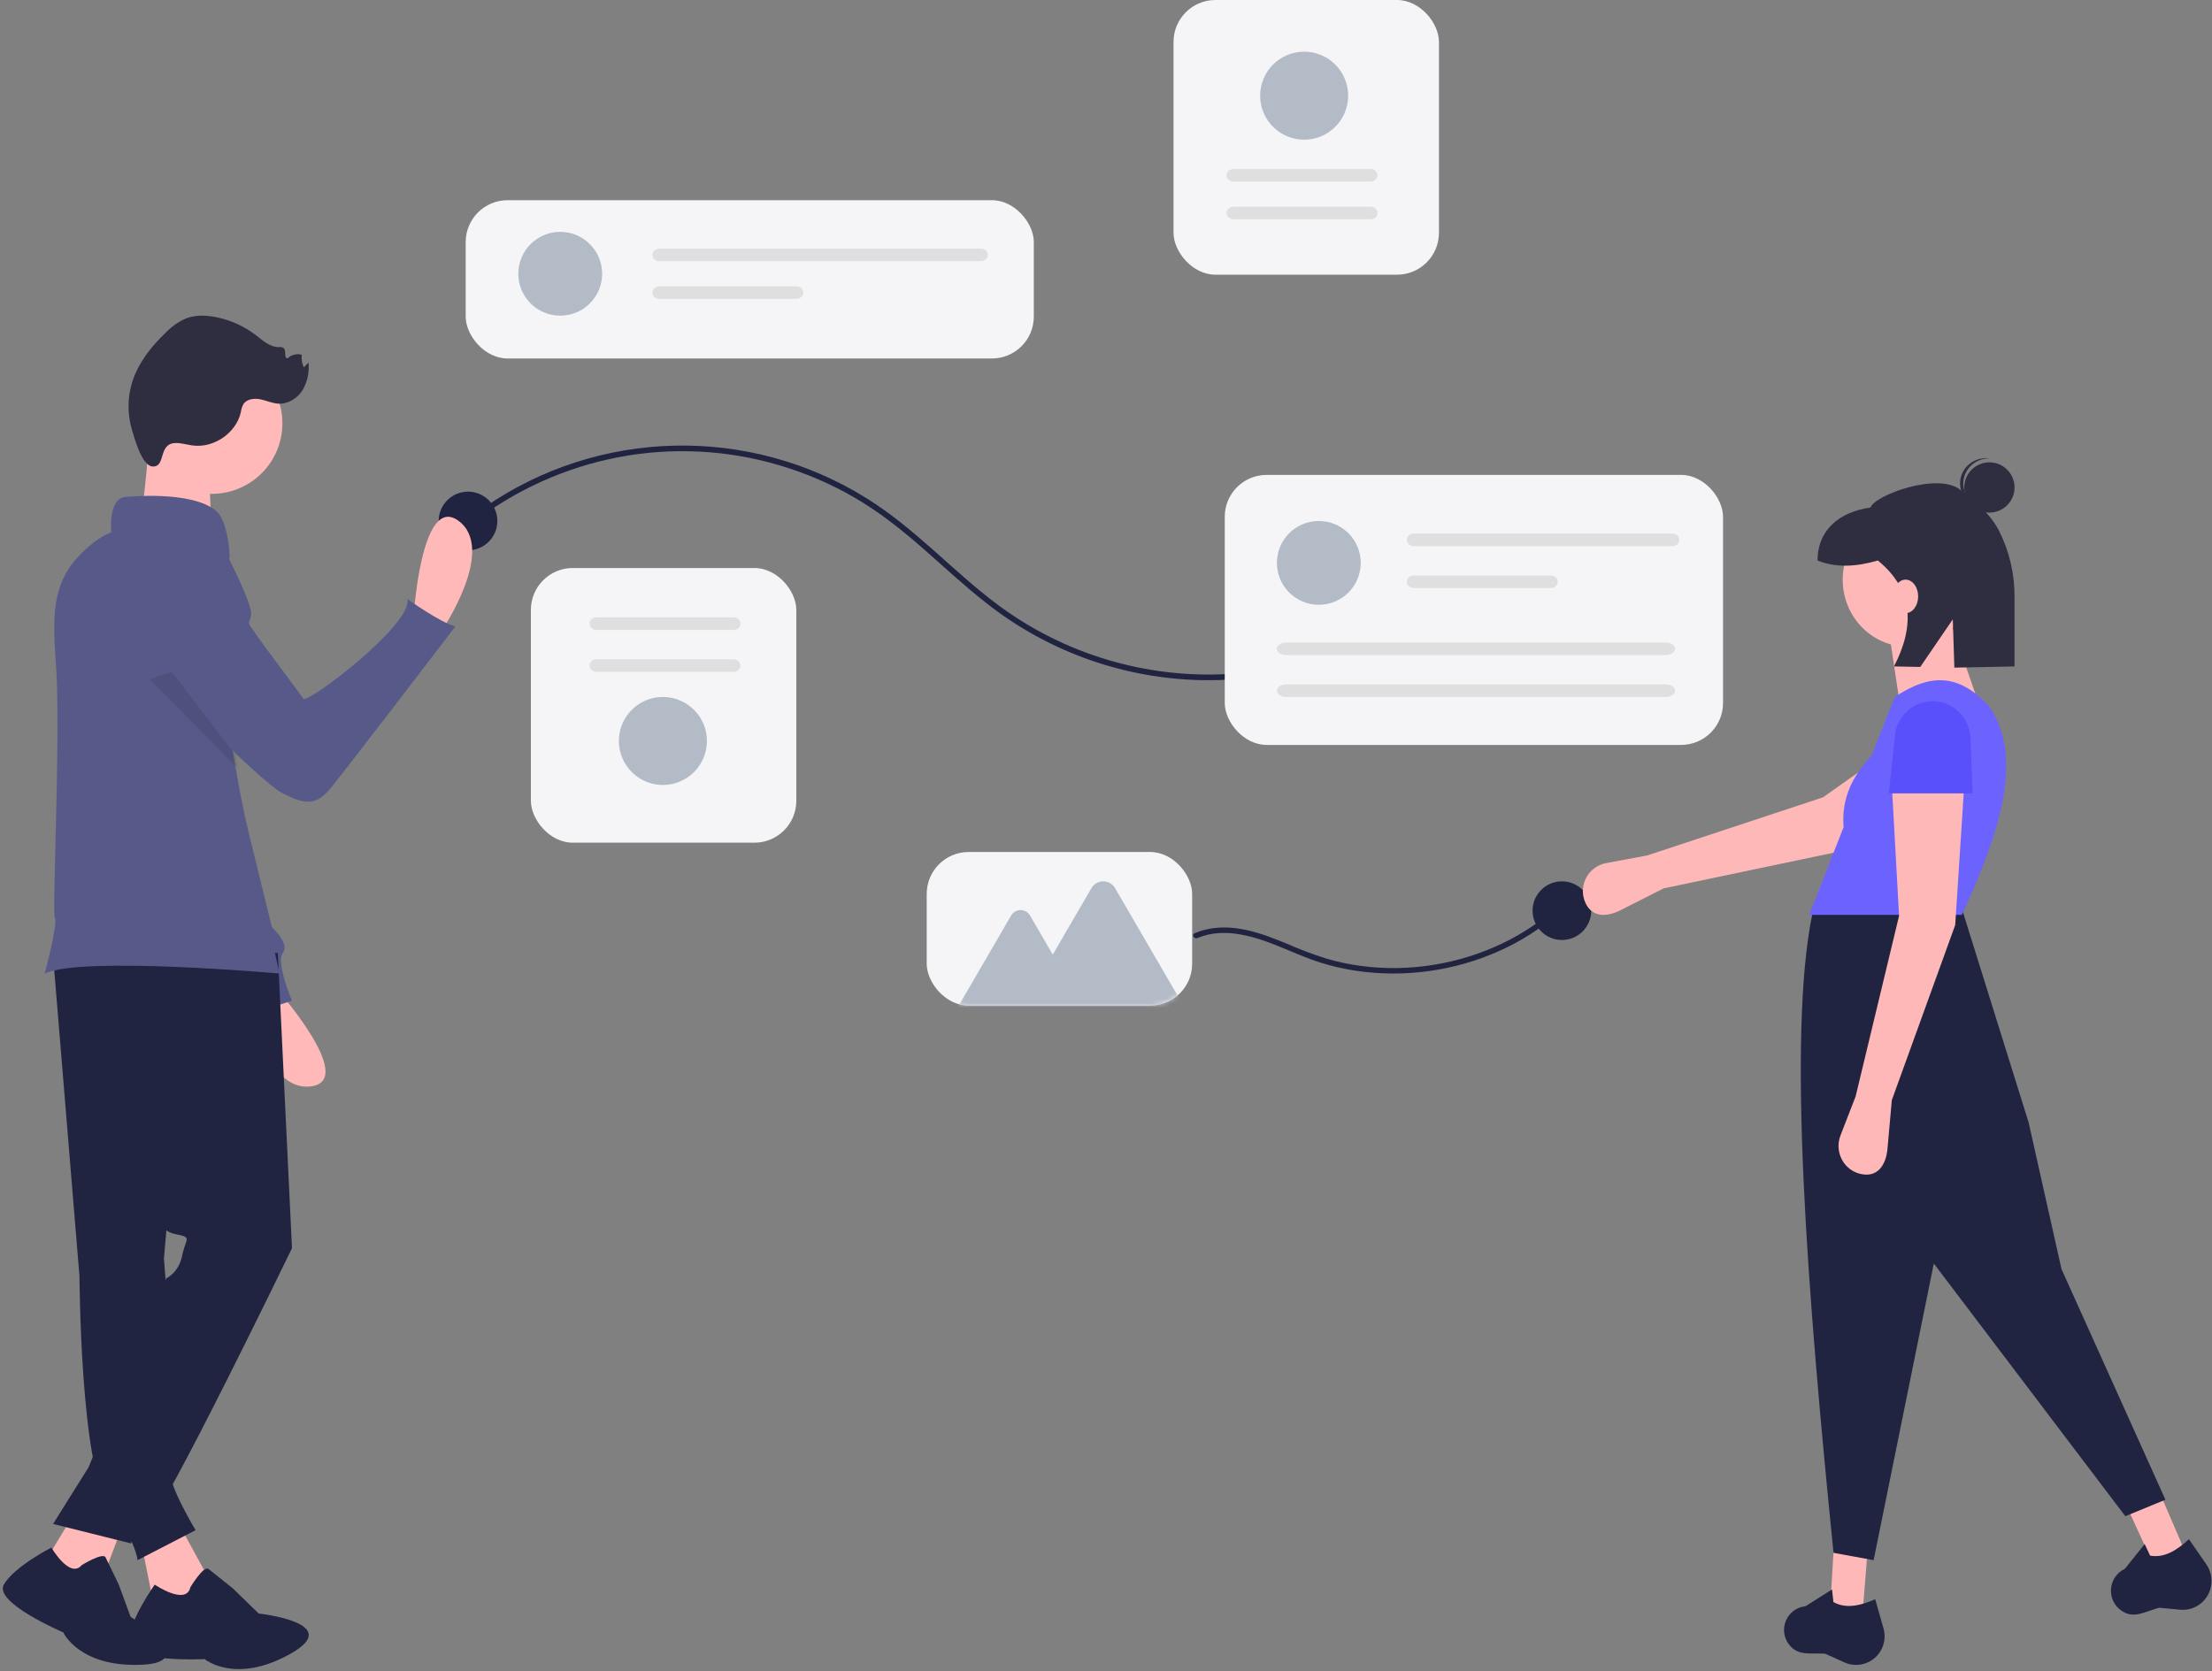 <svg xmlns="http://www.w3.org/2000/svg" xmlns:xlink="http://www.w3.org/1999/xlink" width="475" height="359" viewBox="0 0 475 359">
    <rect x="0" y="0" width="475" height="359" fill="#808080" stroke="none"/>
    <defs>
        <rect id="2h3l42q60a" width="57" height="33" x="0" y="0" rx="9"/>
    </defs>
    <g fill="none" fill-rule="evenodd" transform="translate(-57 -42)">
        <rect width="122" height="34" x="157" y="85" fill="#F5F5F8" rx="9"/>
        <circle cx="177.3" cy="100.8" r="9" fill="#B2BBC6" fill-rule="nonzero"/>
        <path fill="#DFDFDF" fill-rule="nonzero" d="M198.565 95.4c-.809 0-1.465.604-1.465 1.35 0 .746.656 1.35 1.465 1.35h69.07c.809 0 1.465-.604 1.465-1.35 0-.746-.656-1.35-1.465-1.35h-69.07zM198.554 103.5c-.803 0-1.454.604-1.454 1.35 0 .746.65 1.35 1.454 1.35h29.49c.52 0 1-.256 1.26-.674.261-.418.261-.934 0-1.352-.26-.418-.74-.675-1.26-.674h-29.49z"/>
        <rect width="57" height="59" x="171" y="164" fill="#F5F5F8" rx="9"/>
        <path fill="#DFDFDF" fill-rule="nonzero" d="M185.054 174.6c-.803 0-1.454.604-1.454 1.35 0 .746.65 1.35 1.454 1.35h29.492c.803 0 1.454-.604 1.454-1.35 0-.746-.65-1.35-1.454-1.35h-29.492zM185.056 183.6c-.52 0-1 .256-1.26.674-.261.418-.261.934 0 1.352.26.418.74.675 1.26.674h29.49c.803 0 1.454-.604 1.454-1.35 0-.746-.65-1.35-1.454-1.35h-29.49z"/>
        <path fill="#B2BBC6" fill-rule="nonzero" d="M199.35 210.6c-3.822 0-7.268-2.302-8.73-5.834-1.463-3.53-.655-7.595 2.048-10.298 2.703-2.703 6.767-3.511 10.298-2.048 3.532 1.462 5.834 4.908 5.834 8.73-.006 5.217-4.233 9.444-9.45 9.45z"/>
        <rect width="57" height="59" x="309" y="42" fill="#F5F5F8" rx="9"/>
        <path fill="#DFDFDF" fill-rule="nonzero" d="M351.346 89.1c.803 0 1.454-.604 1.454-1.35 0-.746-.65-1.35-1.454-1.35h-29.492c-.803 0-1.454.604-1.454 1.35 0 .746.65 1.35 1.454 1.35h29.492zM351.346 81c.803 0 1.454-.604 1.454-1.35 0-.746-.65-1.35-1.454-1.35h-29.492c-.803 0-1.454.604-1.454 1.35 0 .746.65 1.35 1.454 1.35h29.492z"/>
        <path fill="#B2BBC6" fill-rule="nonzero" d="M337.05 53.1c3.822 0 7.268 2.302 8.73 5.834 1.463 3.53.655 7.595-2.048 10.298-2.703 2.703-6.767 3.511-10.298 2.048-3.532-1.462-5.834-4.908-5.834-8.73.006-5.217 4.233-9.444 9.45-9.45z"/>
        <path fill="#202440" fill-rule="nonzero" d="M158.57 154.259c9.18-7.069 19.903-11.889 31.304-14.07 11.49-2.178 23.34-1.572 34.547 1.765 5.633 1.667 11.045 4 16.121 6.945 5.172 3.007 9.846 6.707 14.343 10.626 4.555 3.97 8.96 8.115 13.716 11.852 13.576 10.79 30.43 16.685 47.81 16.723 1.436.002 2.87-.037 4.304-.118.777-.043.782-1.25 0-1.208-17.716.97-35.211-4.286-49.422-14.849-4.929-3.664-9.43-7.854-14.023-11.914-4.455-3.936-9.028-7.765-14.081-10.928-25.27-15.828-57.61-15.095-82.127 1.861-1.14.789-2.254 1.613-3.35 2.46-.616.478.249 1.327.859.855z"/>
        <circle cx="157.5" cy="153.9" r="6.3" fill="#202440" fill-rule="nonzero"/>
        <circle cx="392.4" cy="237.6" r="6.3" fill="#202440" fill-rule="nonzero"/>
        <g transform="translate(256 225)">
            <mask id="j2mticodkb" fill="#fff">
                <use xlink:href="#2h3l42q60a"/>
            </mask>
            <use fill="#F5F5F8" xlink:href="#2h3l42q60a"/>
            <path fill="#B2BBC6" fill-rule="nonzero" d="M55.3 33.3H6.7l11.437-19.665c.417-.718 1.188-1.16 2.023-1.16.834 0 1.605.442 2.023 1.16l4.885 8.4 8.308-14.284c.522-.898 1.488-1.451 2.532-1.451 1.045 0 2.01.553 2.533 1.451L55.3 33.3z" mask="url(#j2mticodkb)"/>
        </g>
        <rect width="107" height="58" x="320" y="144" fill="#F5F5F8" rx="9"/>
        <circle cx="340.2" cy="162.9" r="9" fill="#B2BBC6" fill-rule="nonzero"/>
        <path fill="#DFDFDF" fill-rule="nonzero" d="M360.573 156.6c-.526 0-1.012.256-1.276.674-.263.418-.263.934 0 1.352.264.418.75.675 1.276.674h55.557c.812 0 1.47-.604 1.47-1.35 0-.746-.658-1.35-1.47-1.35h-55.557zM360.556 165.6c-.52 0-1 .256-1.26.674-.261.418-.261.934 0 1.352.26.418.74.675 1.26.674h29.49c.803 0 1.454-.604 1.454-1.35 0-.746-.65-1.35-1.454-1.35h-29.49zM333.218 180c-1.113 0-2.018.606-2.018 1.35 0 .744.905 1.35 2.018 1.35h81.464c1.113 0 2.018-.606 2.018-1.35 0-.744-.905-1.35-2.018-1.35h-81.464zM333.218 189c-1.113 0-2.018.606-2.018 1.35 0 .744.905 1.35 2.018 1.35h81.464c1.113 0 2.018-.606 2.018-1.35 0-.744-.905-1.35-2.018-1.35h-81.464z"/>
        <path fill="#202440" fill-rule="nonzero" d="M314.136 243.476c5.844-2.46 12.37-.315 17.878 1.951 2.837 1.168 5.643 2.414 8.579 3.336 2.47.774 5 1.355 7.564 1.74 5.148.764 10.383.795 15.54.091 5.182-.7 10.233-2.126 14.995-4.23 4.736-2.082 9.113-4.859 12.979-8.232.491-.431.974-.872 1.446-1.323.563-.534-.301-1.372-.864-.838-3.722 3.52-7.995 6.447-12.66 8.671-4.647 2.217-9.603 3.762-14.71 4.585-5.125.838-10.35.926-15.501.26-2.57-.337-5.108-.873-7.59-1.601-2.85-.9-5.647-1.953-8.376-3.156-5.56-2.317-11.737-4.585-17.847-2.988-.7.188-1.385.426-2.05.71-.719.303-.097 1.325.617 1.024z"/>
        <path fill="#FFB8B8" fill-rule="nonzero" d="M414.24 232.815l-9.271 4.693c-3.31 1.676-6.503 1.39-7.727-2.104-.589-1.682-.412-3.537.484-5.078.896-1.542 2.423-2.617 4.18-2.944l8.812-1.64 37.74-12.482 22.861-16.16 8.381 13.31-26.416 14.21-39.043 8.195zM456.943 388.8L450 387.632 450.772 374.4 458.1 374.4zM526.5 375.912L519.41 378 513.9 365.991 520.803 362.7z"/>
        <path fill="#202440" fill-rule="nonzero" d="M522 364.122l-8.616 3.54-41.12-54.273L459.34 377.1l-8.615-1.573c-5.527-54.927-10.034-110.953-4.504-137.45l31.917-1.377 14.49 46.407 7.05 31.462L522 364.122zM456.857 399.464c-1.277.274-2.608.132-3.799-.405l-4.148-1.87c-3.478-.18-5.846.515-7.783-2.018-1.112-1.475-1.34-3.438-.592-5.129.74-1.696 2.336-2.86 4.173-3.044l5.698-3.598.299 2.698c2.604 1.478 5.695.84 8.971-.6l1.788 6.273c.466 1.635.235 3.39-.638 4.849-.873 1.458-2.31 2.487-3.97 2.844zM528.915 386.883c-1.125.682-2.437.984-3.745.863l-4.555-.424c-3.367.973-5.394 2.416-8.061.631-1.54-1.043-2.395-2.846-2.235-4.709.152-1.865 1.29-3.503 2.978-4.284l4.247-5.316 1.164 2.482c2.959.557 5.692-1.071 8.339-3.526l3.745 5.41c.976 1.41 1.328 3.165.973 4.847-.356 1.681-1.388 3.14-2.85 4.026z"/>
        <ellipse cx="466.65" cy="166.5" fill="#FFB8B8" fill-rule="nonzero" rx="13.95" ry="14.4"/>
        <path fill="#FFB8B8" fill-rule="nonzero" d="M483.3 197.1L464.943 193.082 462.6 177.412 475.489 174.6z"/>
        <path fill="#6C63FF" fill-rule="nonzero" d="M478.286 238.5H445.5l7.39-18.843c-.537-6.483 2.169-11.252 6.041-15.403l4.913-12.527c7.939-5.306 13.923-4.91 20.297 1.982 7.556 10.864 2.325 27.197-5.855 44.791z"/>
        <path fill="#FFB8B8" fill-rule="nonzero" d="M463.247 278.294l-.93 10.403c-.33 3.713-2.246 6.277-5.816 5.446-1.719-.4-3.181-1.544-4.003-3.132-.822-1.588-.923-3.463-.276-5.133l3.248-8.375 9.332-38.796-1.555-28.107H478.8l-1.944 30.086-13.61 37.608z"/>
        <path fill="#5A50FB" fill-rule="nonzero" d="M480.6 212.4h-18l1.262-11.889c.172-4.262 3.525-7.688 7.732-7.9 2.173-.11 4.299.664 5.904 2.15 1.605 1.487 2.557 3.562 2.642 5.763l.46 11.876z"/>
        <circle cx="484.2" cy="146.7" r="5.4" fill="#2F2E41" fill-rule="nonzero"/>
        <path fill="#2F2E41" fill-rule="nonzero" d="M478.606 145.5c.191-2.846 2.64-5.057 5.594-5.05-.116-.014-.23-.032-.348-.039-3.083-.19-5.742 2.069-5.94 5.046-.198 2.976 2.14 5.545 5.222 5.738.118.007.234.004.35.005-2.93-.359-5.066-2.855-4.878-5.7z"/>
        <path fill="#2F2E41" fill-rule="nonzero" d="M478.05 147.27c-4.783-3.972-18.5 1.075-19.386 3.745-6.467.883-11.364 4.66-11.364 11.375 3.845 1.577 8.218 1.383 12.945 0 7.536 6.147 8.052 13.875 3.47 22.75l5.638.113 6.988-10.224.334 10.371 12.924-.26V170.28c.042-4.942-1.095-9.822-3.314-14.236-2.014-3.916-5.14-6.203-8.236-8.774z"/>
        <ellipse cx="466.2" cy="170.1" fill="#FFB8B8" fill-rule="nonzero" rx="2.7" ry="3.6"/>
        <path fill="#FFB9B9" fill-rule="nonzero" d="M145.8 174.794s1.57-27.027 9.716-20.886c8.148 6.141-3.557 23.392-3.557 23.392l-6.159-2.506zM115.905 253.8s18.007 20.148 7.932 21.532c-10.074 1.385-14.037-18.98-14.037-18.98l6.105-2.552z"/>
        <path fill="#575A89" fill-rule="nonzero" d="M93.43 159.405c4.513 1.196 7.873 5.003 8.522 9.657l5.594 40.098 7.841 31.986s3.92 3.554 2.353 5.528c-1.569 1.974 1.96 10.267 1.96 10.267l-9.802 3.159s-1.176-8.293-3.137-8.687c-1.722-.347-21.009-52.236-25.657-64.806-.641-1.733-1.004-2.72-1.004-2.72s.784-26.456 13.33-24.482z"/>
        <path fill="#FFB9B9" fill-rule="nonzero" d="M94.75 368.1l5.981 10.966c4.633 10.23.516 12.089-10.842 7.017L87.3 373.135l7.45-5.035z"/>
        <path fill="#202440" fill-rule="nonzero" d="M97.889 382.906s2.842-4.705 3.87-3.917c1.029.787 5.27 4.2 5.27 4.2l5.523 5.378s18.662 2.006 6.804 8.653c-11.858 6.647-18.412 1.135-18.412 1.135s-16.609.878-16.34-3.832c.267-4.71 5.624-12.163 5.624-12.163s6.75 4.6 7.66.546zM68.4 247.4l5.667 68.731s.189 41.088 6.233 49.04c6.044 7.953 6.233 11.929 6.233 11.929L99 370.662s-6.422-10.727-5.1-12.369c.815-1.041 1.395-2.248 1.7-3.536l-3.4-42.413 6.422-73.844-30.222 8.9z"/>
        <path fill="#FFB9B9" fill-rule="nonzero" d="M83.7 368.693L78.467 382.5 66.6 377.547 72.861 367.2z"/>
        <path fill="#202440" fill-rule="nonzero" d="M74.558 378.16s4.536-2.781 5.103-1.669c.566 1.112 2.834 5.84 2.834 5.84l2.551 6.951s15.592 9.732 2.268 10.289c-13.323.556-16.725-6.952-16.725-6.952s-15.024-6.396-12.756-10.289c2.268-3.892 10.205-7.93 10.205-7.93s3.969 6.818 6.52 3.76zM116.66 246.698l3.04 63.401s-27.74 57.327-30.78 58.845c-1.83.944-3.2 2.587-3.8 4.556l-16.72-4.176 7.6-12.149 16.72-40.622s2.66-1.139 3.42-4.935c.76-3.797 2.28-3.797-1.52-4.556-3.8-.76-3.8-4.556-3.8-4.556L78.28 244.8l38.38 1.898z"/>
        <ellipse cx="102.505" cy="132.929" fill="#FFB9B9" fill-rule="nonzero" rx="15.139" ry="15.136" transform="rotate(-80.783 102.505 132.93)"/>
        <path fill="#FFB9B9" fill-rule="nonzero" d="M89.168 134.1s-1.146 19.099-2.674 20.971c-1.528 1.873 16.042 1.498 16.042 1.498s-1.146-16.103 0-17.6c1.145-1.499-13.368-4.869-13.368-4.869z"/>
        <path fill="#575A89" fill-rule="nonzero" d="M117 251.1s-42.503-3.79-50.4 0c0 0 2.907-10.87 2.156-12.005-.546-.83.96-31.792.488-49.652-.269-10.078-2.576-19.92 4.131-27.402 2.283-2.541 4.829-4.675 7.516-5.717 0 0-.75-7.202 3.01-7.58 0 0 14.296-1.52 19.559 3.033 1.683 1.445 2.741 5.85 2.853 9.645-2.604 12.91-1.683 27.235.707 42.096.147.944.308 1.892.469 2.841 2.536 14.738 6.37 29.934 9.511 44.741z"/>
        <path fill="#2F2E41" fill-rule="nonzero" d="M94.546 137.162c1.287-.076 2.545.354 3.823.521 4.575.6 9.334-2.68 10.344-7.129.08-.592.26-1.168.529-1.703.704-1.136 2.307-1.352 3.629-1.091 1.322.26 2.575.872 3.92.942 2.08.108 4.075-1.157 5.182-2.898 1.047-1.796 1.492-3.873 1.272-5.934l-.996 1.033c-.405-.846-.561-1.788-.451-2.718-1.074-.282-2.22.007-3.024.764-.878.093-.215-1.61-.868-2.198-.317-.193-.696-.263-1.062-.197-1.87.018-3.381-1.394-4.854-2.531-2.552-1.966-5.536-3.311-8.712-3.927-2.11-.407-4.354-.472-6.356.305-1.616.716-3.074 1.738-4.292 3.008-3.134 2.978-5.909 6.476-7.212 10.574-1.06 3.356-1.09 6.948-.087 10.321.526 1.752 2.109 7.752 4.426 7.891 2.912.176 1.164-4.82 4.789-5.033z"/>
        <path fill="#575A89" fill-rule="nonzero" d="M100.578 161.1l5.417.58s5.317 10.303 4.93 12.452c-.385 2.15-1.226.845 1.167 4.283 2.393 3.439 9.184 12.327 10.025 13.631.84 1.305 23.766-16.166 22.34-21.4 0 0 7.241 5.188 10.343 5.878 0 0-23.626 30.95-26.919 34.91-3.292 3.961-5.942 3.148-10.466.8C112.89 209.885 90 186.46 90 186.46l10.578-25.361z"/>
        <path fill="#000" fill-rule="nonzero" d="M108 207l-18.9-19.122 4.783-1.578 13.645 17.823c.147.955.31 1.916.472 2.877z" opacity=".1"/>
    </g>
</svg>
